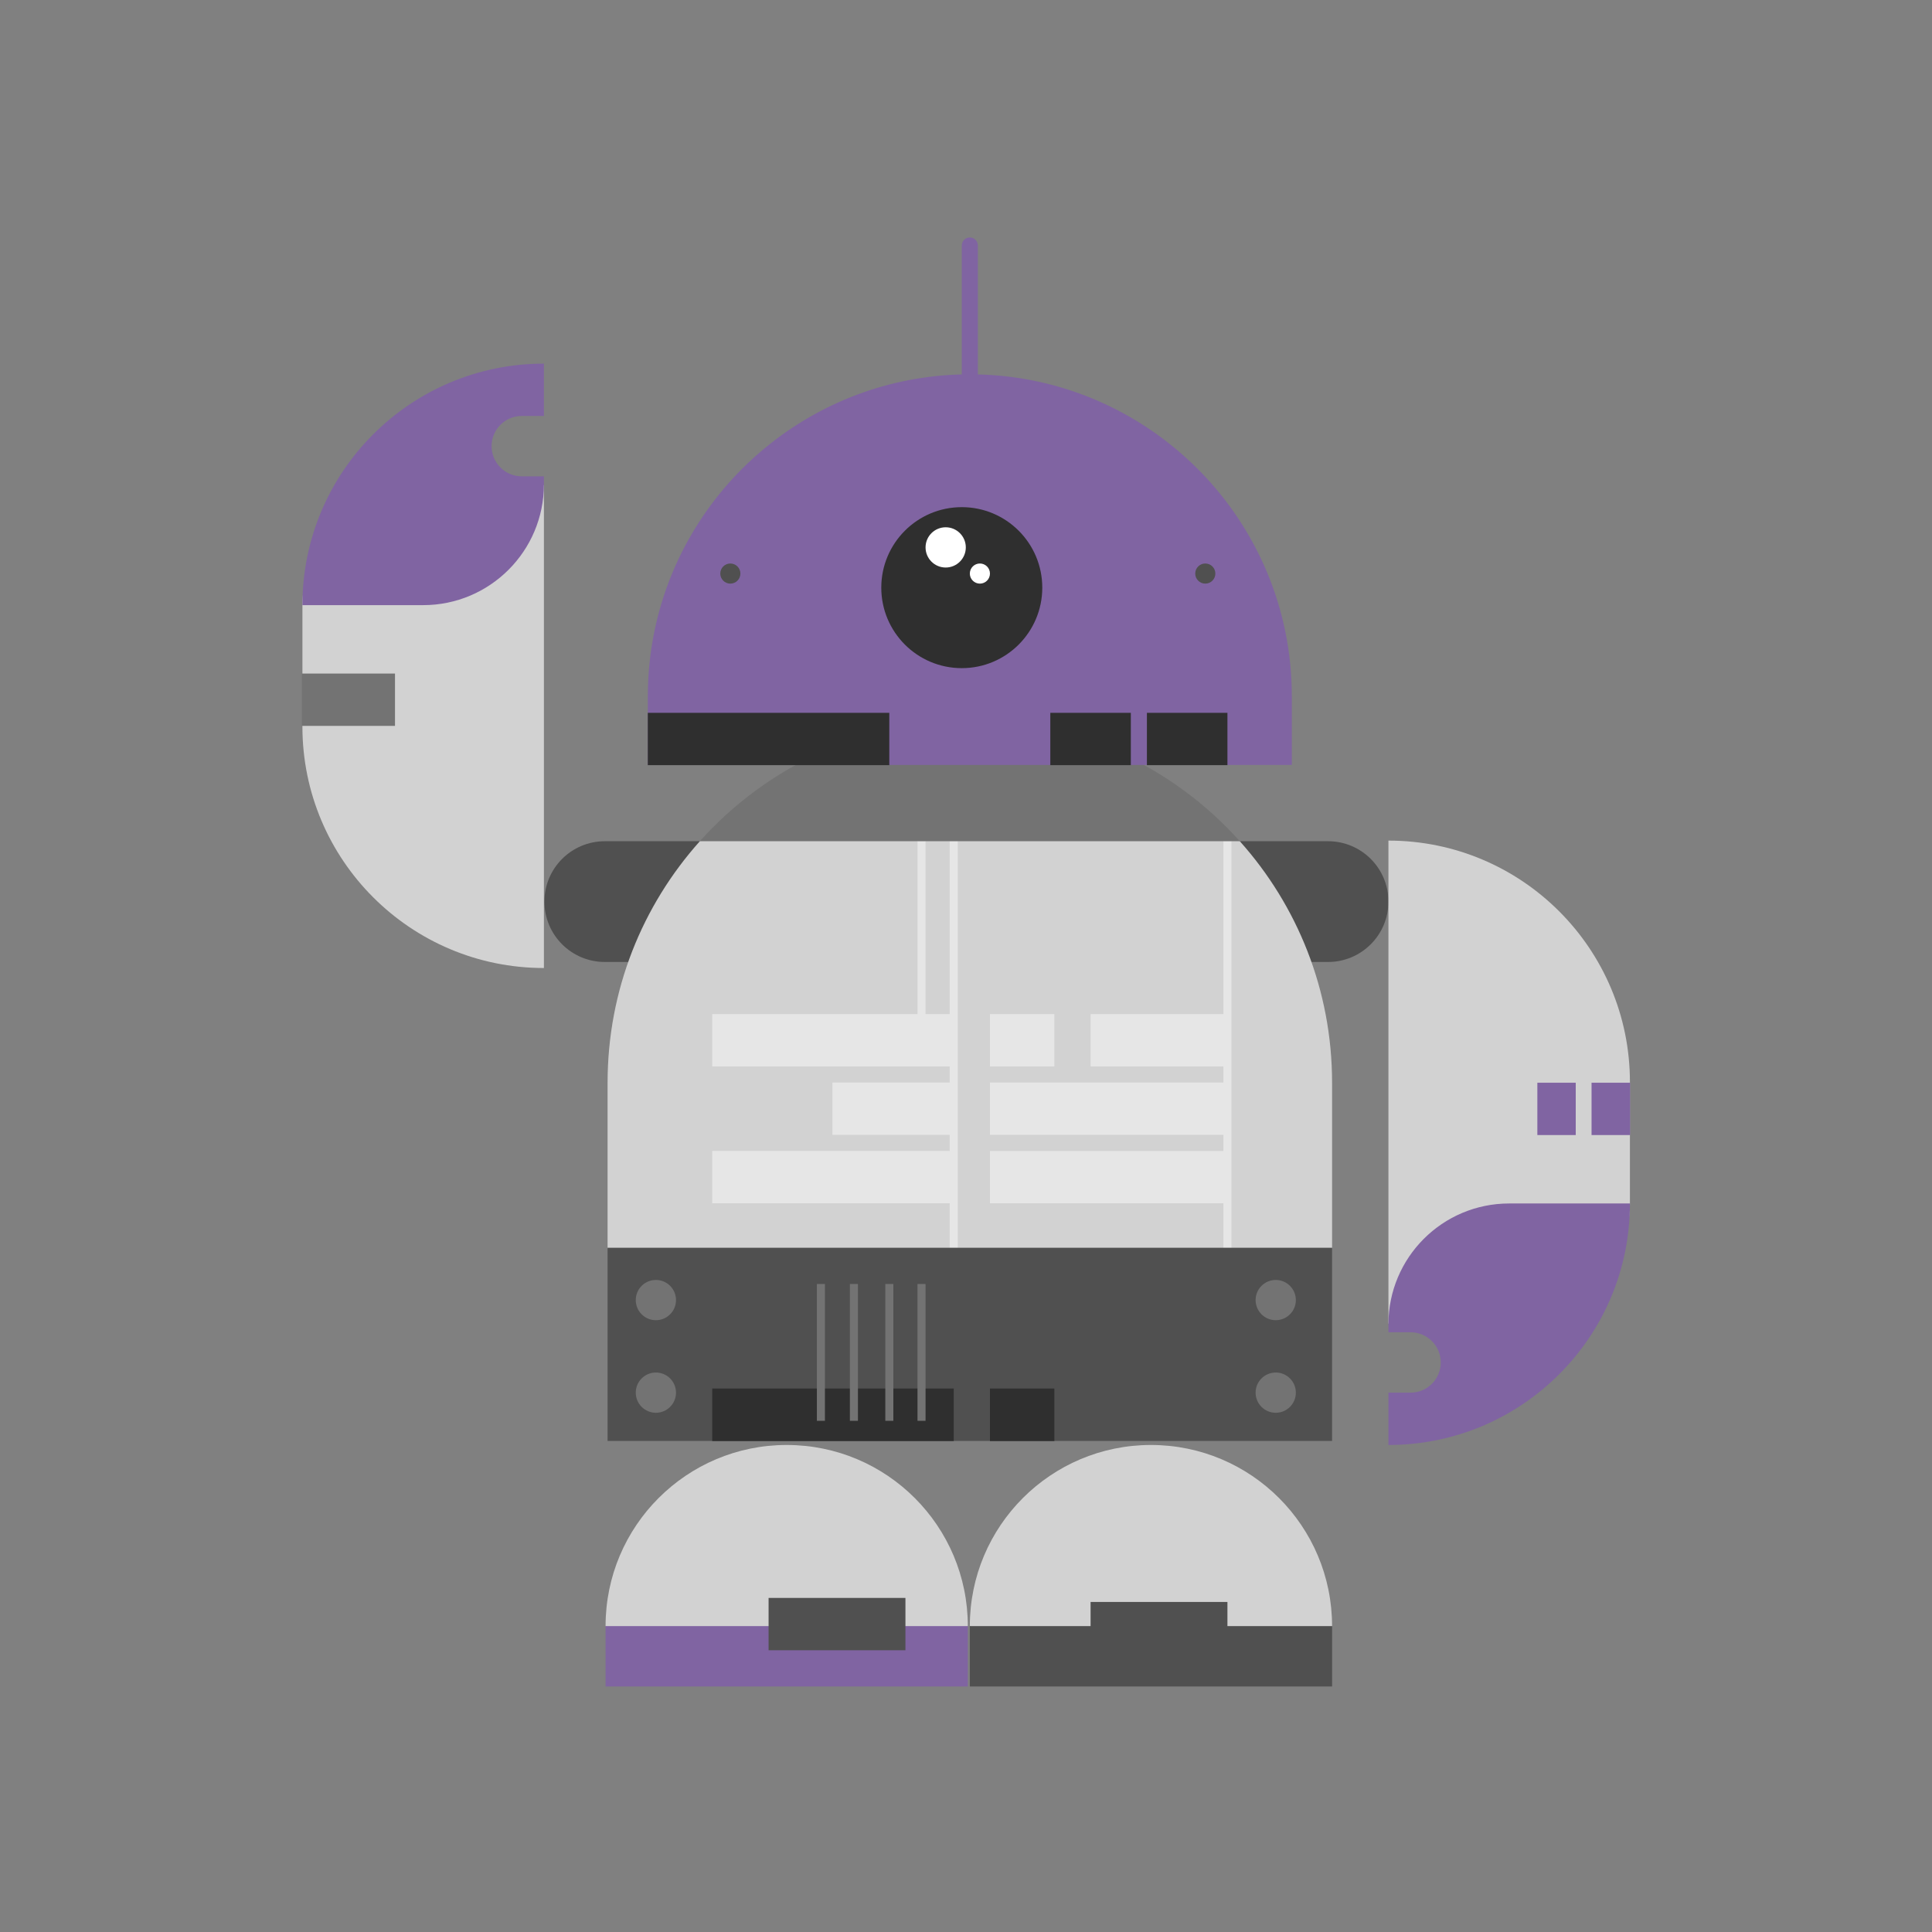 <svg viewBox="0 0 960 960" xmlns="http://www.w3.org/2000/svg" xmlns:xlink="http://www.w3.org/1999/xlink" id="9865ed51-cc6b-4f54-b749-25c779c0e5be" overflow="hidden"><rect x="0" y="0" width="960" height="960" fill="#808080" stroke="none"/><style>
.MsftOfcThm_Accent4_Fill_v2 {
 fill:#8064A2; 
}
</style>
<path d="M659.904 478 569.904 478 569.904 418 659.904 418C676.473 418 689.904 431.431 689.904 448L689.904 448C689.904 464.569 676.473 478 659.904 478Z" class="st0" fill="#505050"/><path d="M421.904 478 300.521 478C283.952 478 270.521 464.569 270.521 448L270.521 448C270.521 431.431 283.952 418 300.521 418L421.904 418 421.904 478Z" class="st0" fill="#505050"/><g><path d="M616.056 418C616.056 418 597.905 408 479.905 408 361.905 408 347.754 418 347.754 418 319.247 449.846 301.905 491.895 301.905 538L301.905 620C301.905 620 315.905 644 479.905 644 643.905 644 661.905 620 661.905 620L661.905 538C661.904 491.895 644.562 449.846 616.056 418Z" class="st1" fill="#D2D2D2"/><g><path d="M471.904 503.9 459.904 503.9 459.904 414.9 455.904 414.9 455.904 503.9 353.904 503.9 353.904 529.9 471.904 529.9 471.904 537.9 413.631 537.9 413.631 563.9 471.904 563.9 471.904 571.9 353.904 571.9 353.904 597.9 471.904 597.9 471.904 623.9 475.904 623.9 475.904 414.9 471.904 414.9Z" class="st2" fill="#E6E6E6"/><path d="M610.904 415.9 608.904 415.9C608.352 415.9 607.904 416.348 607.904 416.9L607.904 503.9 541.904 503.9 541.904 529.9 607.904 529.9 607.904 537.9 491.904 537.9 491.904 563.9 607.904 563.9 607.904 571.9 491.904 571.9 491.904 597.9 607.904 597.9 607.904 623.9 611.904 623.9 611.904 416.9C611.904 416.348 611.456 415.9 610.904 415.9Z" class="st2" fill="#E6E6E6"/><rect x="491.904" y="503.9" width="32" height="26" class="st2" fill="#E6E6E6"/></g><rect x="301.904" y="620" width="360" height="96" class="st0" fill="#505050"/><g><rect x="353.904" y="689.95" width="120" height="26.1" class="st3" fill="#2F2F2F"/><rect x="491.904" y="689.95" width="32" height="26.1" class="st3" fill="#2F2F2F"/><circle cx="633.904" cy="646" r="10" class="st4" fill="#737373"/><circle cx="633.904" cy="692" r="10" class="st4" fill="#737373"/><circle cx="325.904" cy="646" r="10" class="st4" fill="#737373"/><circle cx="325.904" cy="692" r="10" class="st4" fill="#737373"/><rect x="455.904" y="638" width="4" height="68" class="st4" fill="#737373"/><rect x="439.904" y="638" width="4" height="68" class="st4" fill="#737373"/><rect x="422.304" y="638" width="4" height="68" class="st4" fill="#737373"/><rect x="405.904" y="638" width="4" height="68" class="st4" fill="#737373"/></g><path d="M481.904 358C428.597 358 380.712 381.179 347.753 418L616.056 418C583.097 381.179 535.211 358 481.904 358Z" class="st4" fill="#737373"/></g><g><path d="M689.904 657.688 749.904 657.688C783.041 657.688 809.904 630.825 809.904 597.688L809.904 537.688C809.904 471.414 756.178 417.688 689.904 417.688L689.904 657.688Z" class="st1" fill="#D2D2D2"/><path d="M749.904 598C716.767 598 689.904 624.863 689.904 658L689.904 662 700.904 662C709.188 662 715.904 668.716 715.904 677 715.904 685.284 709.188 692 700.904 692L689.904 692 689.904 718C756.178 718 809.904 664.274 809.904 598L749.904 598Z" class="MsftOfcThm_Accent4_Fill_v2" fill="#8064A2"/><rect x="790.831" y="538" width="19.169" height="26" class="MsftOfcThm_Accent4_Fill_v2" fill="#8064A2"/><rect x="763.904" y="538" width="19.073" height="26" class="MsftOfcThm_Accent4_Fill_v2" fill="#8064A2"/></g><g><path d="M270.267 241 210.267 241C177.13 241 150.267 267.863 150.267 301L150.267 361C150.267 427.274 203.993 481 270.267 481L270.267 241Z" class="st1" fill="#D2D2D2"/><path d="M244.267 221.688C244.267 229.972 250.983 236.688 259.267 236.688L270.267 236.688 270.267 240.688C270.267 273.825 243.404 300.688 210.267 300.688L150.267 300.688C150.267 234.414 203.993 180.688 270.267 180.688L270.267 206.688 259.267 206.688C250.983 206.688 244.267 213.404 244.267 221.688Z" class="MsftOfcThm_Accent4_Fill_v2" fill="#8064A2"/><rect x="150" y="334.688" width="46.267" height="26" class="st4" fill="#737373"/></g><g><path d="M661.904 808C661.904 758.294 621.61 718 571.904 718L571.904 718C522.198 718 481.904 758.294 481.904 808 481.904 808 504.637 827.667 571.904 827.667 639.171 827.667 661.904 808 661.904 808Z" class="st1" fill="#D2D2D2"/><rect x="481.904" y="808" width="180" height="30" class="st0" fill="#505050" transform="matrix(-1 -2.24444e-11 2.24444e-11 -1 1143.81 1646)"/><rect x="541.904" y="796" width="68" height="26" class="st0" fill="#505050"/></g><g><path d="M300.904 808C300.904 758.294 341.198 718 390.904 718L390.904 718C440.61 718 480.904 758.294 480.904 808 480.904 808 458.637 826.333 390.904 826.333 323.171 826.333 300.904 808 300.904 808Z" class="st1" fill="#D2D2D2"/><rect x="300.904" y="808" width="180" height="30" class="MsftOfcThm_Accent4_Fill_v2" fill="#8064A2"/><rect x="381.904" y="794" width="68" height="26" class="st0" fill="#505050"/></g><g><path d="M596.125 234C591.219 228.996 585.977 224.328 580.452 220 553.283 198.721 519.09 186 481.904 186 444.718 186 410.525 198.721 383.356 220 377.832 224.328 372.589 228.996 367.683 234 339.378 262.862 321.904 302.382 321.904 346L321.904 380.091 641.904 380.091 641.904 346C641.904 302.382 624.43 262.862 596.125 234Z" class="MsftOfcThm_Accent4_Fill_v2" fill="#8064A2"/><circle cx="598.904" cy="285" r="5" class="st0" fill="#505050"/><circle cx="362.904" cy="285" r="5" class="st0" fill="#505050"/><g><circle cx="477.904" cy="292" r="40" class="st3" fill="#2F2F2F"/><circle cx="486.904" cy="285" r="5" class="st6" fill="#FFFFFF"/><circle cx="469.904" cy="272" r="10" class="st6" fill="#FFFFFF"/></g><rect x="321.887" y="354.2" width="120" height="26" class="st3" fill="#2F2F2F"/><rect x="569.892" y="354.2" width="40.012" height="26" class="st3" fill="#2F2F2F"/><rect x="521.892" y="354.2" width="40.012" height="26" class="st3" fill="#2F2F2F"/><path d="M481.904 196C479.695 196 477.904 194.209 477.904 192L477.904 122C477.904 119.791 479.695 118 481.904 118 484.113 118 485.904 119.791 485.904 122L485.904 192C485.904 194.209 484.113 196 481.904 196Z" class="MsftOfcThm_Accent4_Fill_v2" fill="#8064A2"/></g></svg>